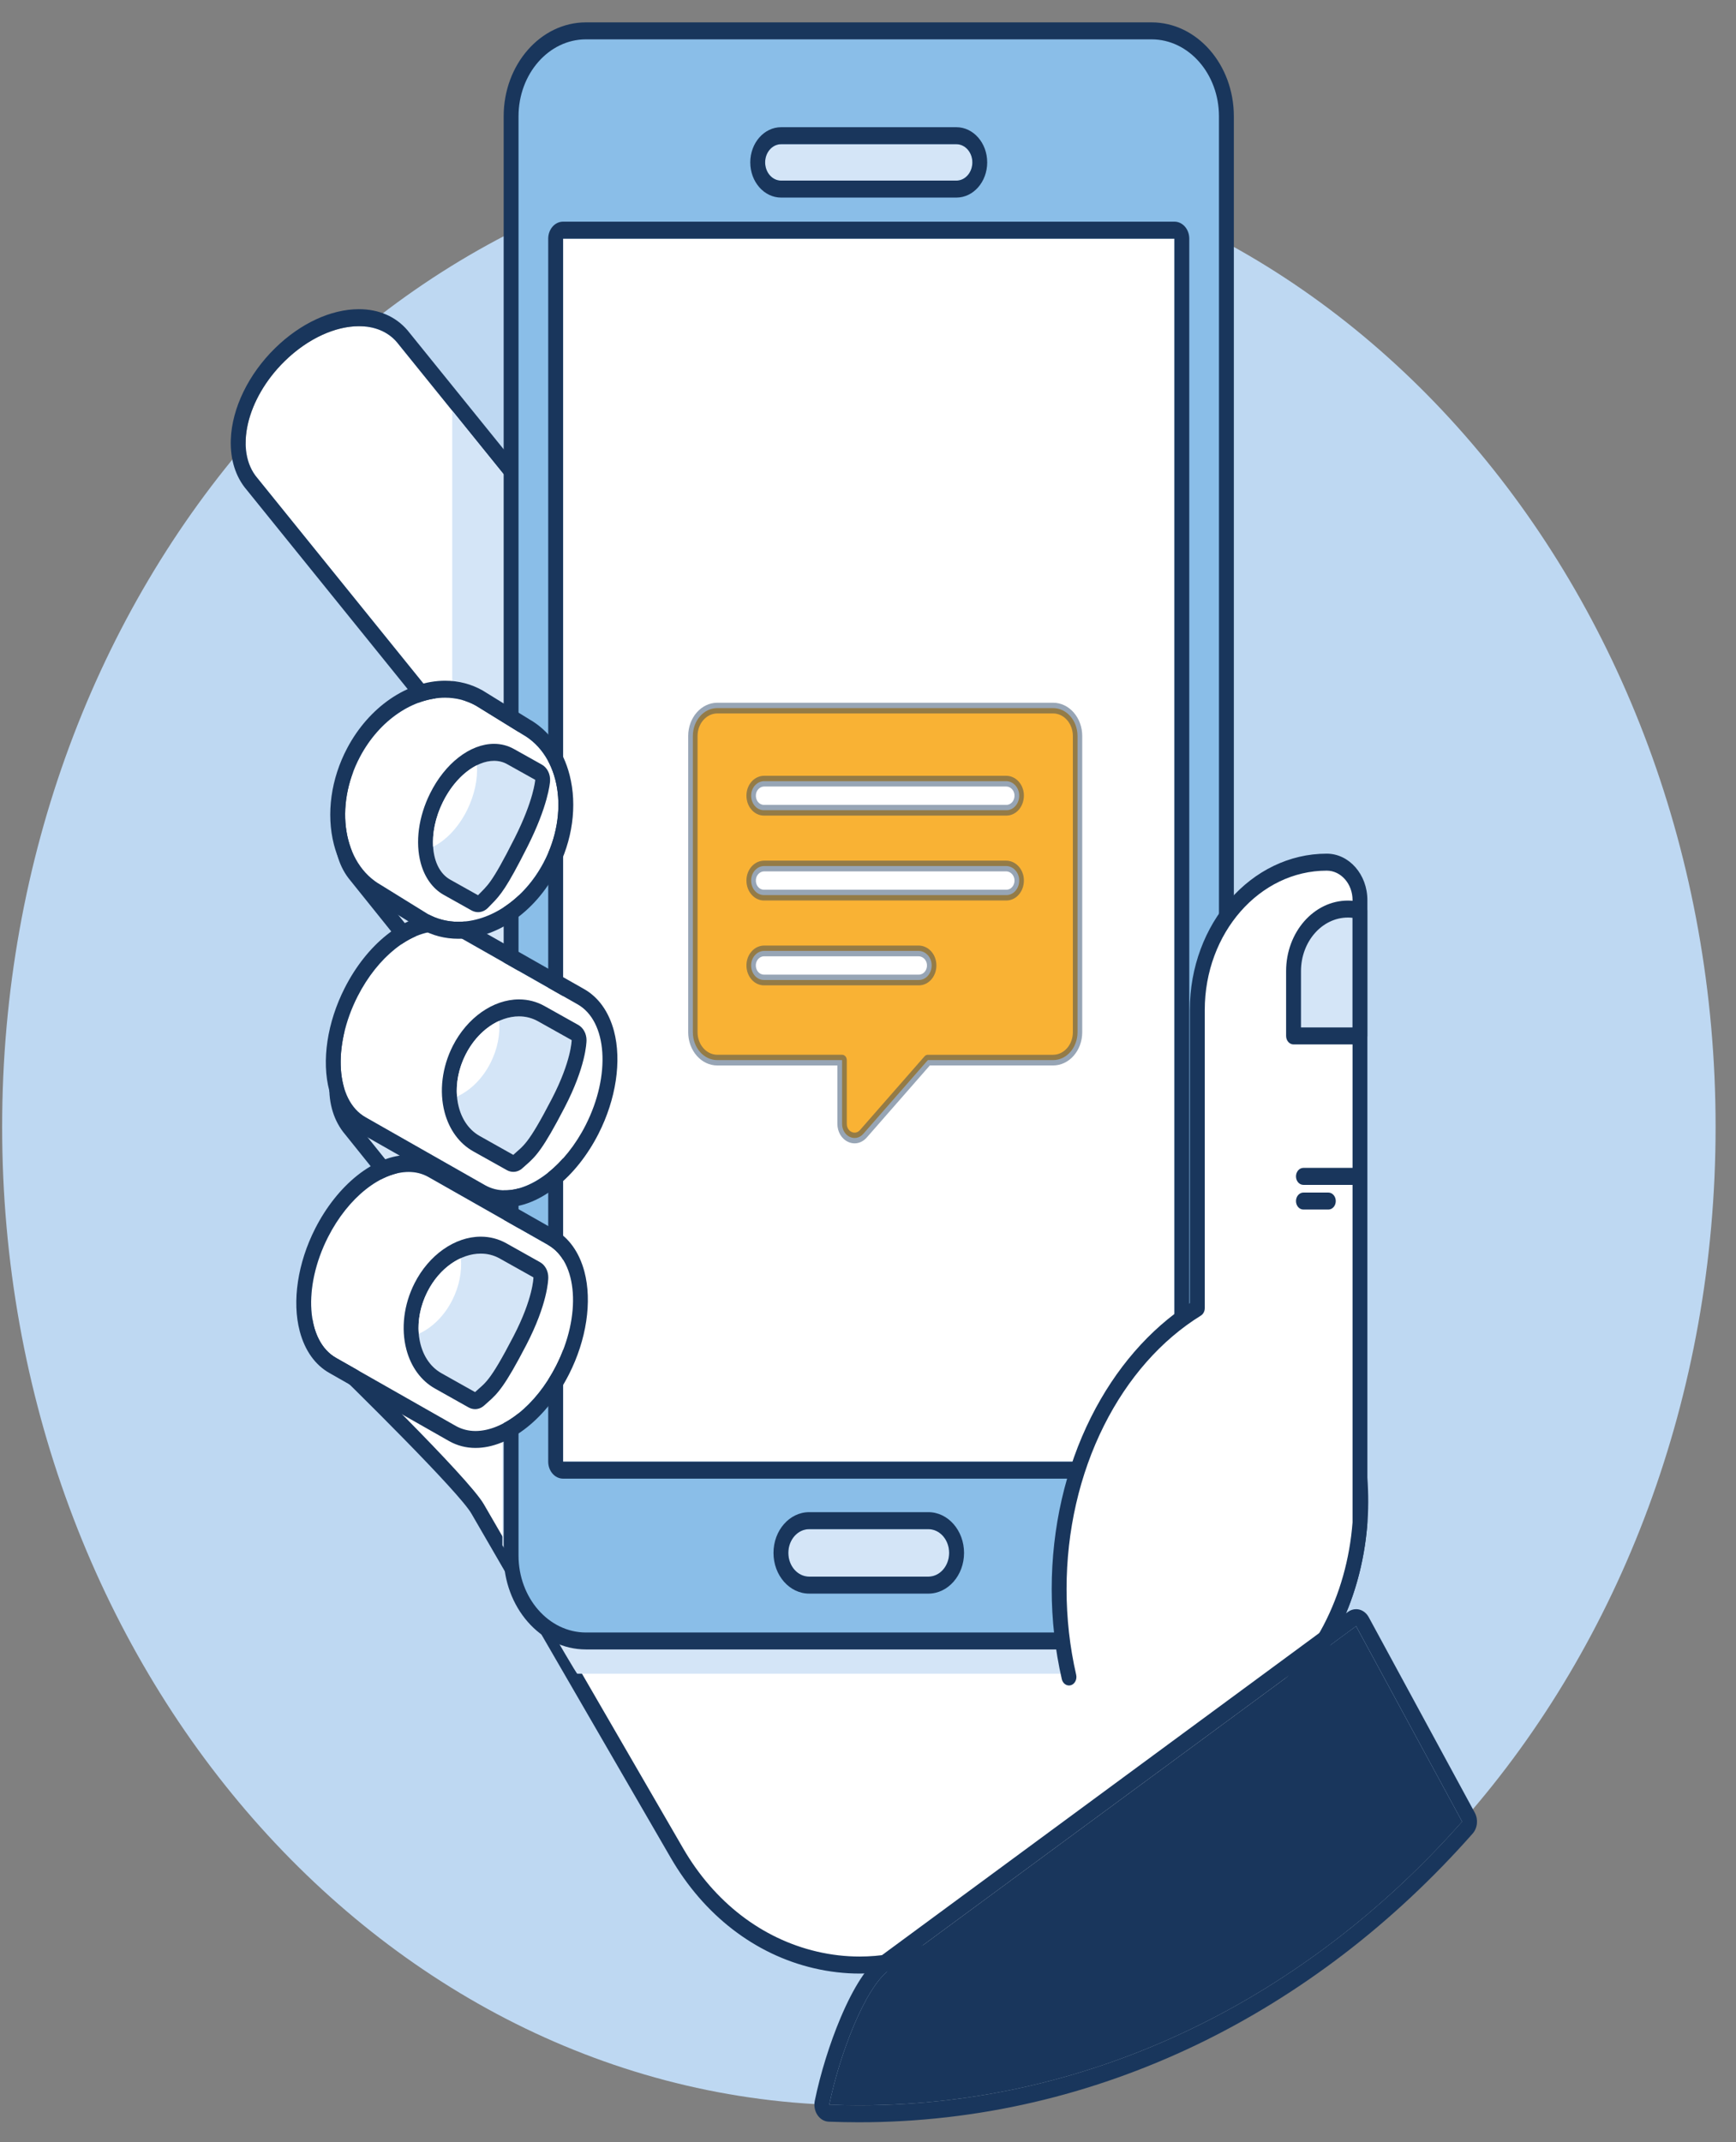 <svg width="77" height="95" viewBox="0 0 77 95" fill="none" xmlns="http://www.w3.org/2000/svg">
<rect x="0" y="0" width="77" height="95" fill="#808080" stroke="none"/>
<path d="M38.095 6.585C17.108 6.585 0.095 26.01 0.095 49.972C0.095 73.935 17.108 93.362 38.095 93.362C59.081 93.362 76.095 73.935 76.095 49.972C76.095 26.01 59.081 6.585 38.095 6.585Z" fill="#BED8F2"/>
<path d="M17.6 15.171C16.562 13.966 14.338 14.342 12.632 16.01C10.926 17.679 10.384 20.005 11.422 21.209L23.88 36.622C24.919 37.827 27.143 37.45 28.849 35.782C30.555 34.114 31.096 31.786 30.057 30.581L17.6 15.171Z" fill="white"/>
<path d="M28.85 35.781C27.818 36.789 26.596 37.327 25.562 37.327C24.887 37.327 24.291 37.097 23.881 36.621L11.424 21.209C10.384 20.005 10.926 17.678 12.632 16.01C13.664 15.002 14.885 14.465 15.918 14.465C16.594 14.465 17.191 14.695 17.6 15.171L30.057 30.581C31.097 31.785 30.555 34.114 28.85 35.781ZM18.085 14.66C18.081 14.654 18.076 14.649 18.072 14.644C17.547 14.034 16.802 13.711 15.918 13.711C14.679 13.711 13.325 14.34 12.203 15.437C11.024 16.589 10.289 18.102 10.238 19.483C10.205 20.373 10.449 21.149 10.945 21.727L23.395 37.132C23.4 37.138 23.404 37.145 23.41 37.15C23.935 37.758 24.678 38.08 25.561 38.08C26.801 38.08 28.155 37.45 29.279 36.352C30.457 35.2 31.192 33.688 31.242 32.307C31.276 31.417 31.032 30.64 30.535 30.06L18.085 14.66Z" fill="#19365C"/>
<path d="M20.058 18.211V31.892L23.88 36.622C24.919 37.826 27.143 37.448 28.85 35.781C30.555 34.115 31.098 31.786 30.058 30.582L20.058 18.211Z" fill="#D4E5F7"/>
<path d="M47.405 40.902L26.972 56.333L22.726 51.999C21.676 50.806 20.434 54.011 18.745 55.702C17.057 57.392 13.272 57.027 14.323 59.742C14.323 59.742 20.479 65.694 21.184 66.911L30.025 82.174C32.979 87.274 38.994 88.673 43.461 85.301L56.01 75.823C60.477 72.451 61.701 65.583 58.748 60.483L47.405 40.902Z" fill="white"/>
<path d="M59.837 68.724C59.337 71.523 57.913 73.932 55.826 75.508L43.279 84.986C41.727 86.157 39.948 86.763 38.13 86.763C37.503 86.763 36.87 86.691 36.241 86.544C33.79 85.974 31.681 84.348 30.3 81.965L21.459 66.703C20.767 65.507 15.272 60.166 14.597 59.51C14.457 59.121 14.435 58.811 14.529 58.565C14.748 58.005 15.592 57.684 16.487 57.343C17.333 57.021 18.293 56.655 18.964 55.983C19.566 55.38 20.114 54.591 20.598 53.895C21.196 53.033 21.816 52.143 22.221 52.115C22.278 52.11 22.37 52.122 22.495 52.264C22.5 52.269 22.503 52.273 22.509 52.278L26.754 56.612C26.867 56.725 27.031 56.74 27.156 56.645L47.313 41.422L58.474 60.688C59.851 63.072 60.336 65.926 59.837 68.724ZM47.679 40.694C47.631 40.612 47.556 40.553 47.471 40.533C47.386 40.514 47.296 40.533 47.223 40.588L27.003 55.858L22.952 51.724C22.722 51.466 22.462 51.344 22.182 51.365C21.48 51.411 20.863 52.302 20.08 53.428C19.591 54.132 19.087 54.86 18.528 55.418C17.959 55.989 17.103 56.314 16.276 56.629C15.241 57.024 14.26 57.397 13.927 58.26C13.745 58.727 13.777 59.261 14.02 59.894C14.04 59.946 14.07 59.992 14.109 60.029C15.812 61.675 20.35 66.158 20.908 67.118L29.749 82.381C31.226 84.932 33.484 86.673 36.108 87.283C36.781 87.44 37.459 87.518 38.13 87.518C40.077 87.518 41.981 86.868 43.64 85.615L56.19 76.138C58.423 74.451 59.948 71.872 60.483 68.876C61.017 65.88 60.498 62.825 59.021 60.275L47.679 40.694Z" fill="#19365C"/>
<path d="M29.485 53.176L21.984 43.777C20.95 42.566 18.724 42.934 17.014 44.595C15.302 46.257 14.752 48.583 15.788 49.789L24.529 60.672C25.564 61.881 27.789 61.513 29.502 59.851L29.051 57.754C30.761 56.094 30.521 54.385 29.485 53.176Z" fill="#D4E5F7"/>
<path d="M29.051 57.754L29.502 59.852C28.469 60.852 27.252 61.384 26.22 61.384C25.54 61.384 24.941 61.153 24.528 60.672L15.787 49.789C14.752 48.583 15.3 46.256 17.013 44.595C18.043 43.595 19.261 43.063 20.292 43.063C20.973 43.063 21.573 43.296 21.984 43.777L29.485 53.175C30.52 54.383 30.76 56.094 29.051 57.754ZM22.472 43.27C22.466 43.264 22.461 43.258 22.456 43.251C21.931 42.635 21.182 42.31 20.292 42.31C19.057 42.31 17.705 42.934 16.586 44.022C15.404 45.169 14.664 46.678 14.608 48.06C14.573 48.95 14.815 49.725 15.309 50.307L24.043 61.182C24.049 61.188 24.052 61.192 24.058 61.198C24.583 61.813 25.332 62.136 26.221 62.136C27.456 62.136 28.808 61.513 29.93 60.426C30.12 60.241 30.202 59.95 30.143 59.673L29.787 58.009C30.108 57.651 30.367 57.278 30.556 56.892C30.801 56.395 30.937 55.878 30.957 55.355C30.996 54.397 30.653 53.465 29.967 52.659L22.472 43.27Z" fill="#19365C"/>
<path d="M29.725 41.926L22.224 32.528C21.191 31.317 18.965 31.686 17.254 33.346C15.543 35.006 14.993 37.333 16.028 38.54L24.769 49.423C25.805 50.632 28.029 50.264 29.742 48.603L29.291 46.505C31.001 44.844 30.762 43.134 29.725 41.926Z" fill="#D4E5F7"/>
<path d="M29.293 46.504L29.743 48.602C28.711 49.602 27.493 50.134 26.462 50.134C25.781 50.134 25.182 49.902 24.77 49.421L16.029 38.539C14.994 37.333 15.543 35.006 17.255 33.345C18.285 32.345 19.502 31.813 20.534 31.813C21.214 31.813 21.815 32.045 22.226 32.527L29.726 41.925C30.761 43.133 31.002 44.844 29.293 46.504ZM22.712 32.02L22.697 32.002C22.171 31.385 21.423 31.06 20.533 31.06C19.298 31.06 17.946 31.684 16.827 32.772C15.644 33.919 14.904 35.429 14.849 36.81C14.814 37.699 15.056 38.475 15.549 39.057L24.284 49.931C24.289 49.938 24.293 49.943 24.298 49.948C24.824 50.563 25.572 50.886 26.462 50.886C27.697 50.886 29.048 50.262 30.17 49.176C30.36 48.992 30.444 48.7 30.384 48.421L30.027 46.759C30.349 46.401 30.607 46.026 30.796 45.642C31.042 45.145 31.177 44.628 31.198 44.105C31.237 43.147 30.894 42.214 30.207 41.409L22.712 32.02Z" fill="#19365C"/>
<path d="M26.973 56.333L22.727 52C22.582 51.835 22.435 51.755 22.283 51.741V68.523C22.283 68.523 25.539 74.219 25.604 74.219H50.691C52.521 74.219 54.011 72.518 54.011 70.429V52.305L47.406 40.902L26.973 56.333Z" fill="#D4E5F7"/>
<path d="M51.077 1.368H25.989C24.159 1.368 22.669 3.069 22.669 5.159V68.978C22.669 71.067 24.159 72.768 25.989 72.768H51.077C52.908 72.768 54.396 71.066 54.396 68.978V5.159C54.397 3.069 52.908 1.368 51.077 1.368Z" fill="#8ABEE8"/>
<path d="M54.067 68.978C54.067 70.861 52.726 72.393 51.077 72.393H25.99C24.341 72.393 22.999 70.861 22.999 68.978V5.159C22.999 3.276 24.341 1.745 25.99 1.745H51.077C52.726 1.745 54.067 3.276 54.067 5.159V68.978ZM51.077 0.992H25.99C23.977 0.992 22.34 2.862 22.34 5.159V68.978C22.34 71.275 23.977 73.145 25.99 73.145H51.077C53.09 73.145 54.727 71.275 54.727 68.978V5.159C54.727 2.862 53.09 0.992 51.077 0.992Z" fill="#19365C"/>
<path d="M42.42 6.997H34.645C34.255 6.997 33.938 7.358 33.938 7.804C33.938 8.25 34.255 8.612 34.645 8.612H42.42C42.81 8.612 43.128 8.25 43.128 7.804C43.128 7.358 42.811 6.997 42.42 6.997Z" fill="#85CAF0"/>
<path d="M42.42 6.395H34.645C34.255 6.395 33.938 6.756 33.938 7.201C33.938 7.648 34.255 8.009 34.645 8.009H42.42C42.81 8.009 43.128 7.648 43.128 7.201C43.128 6.755 42.811 6.395 42.42 6.395Z" fill="#D4E5F7"/>
<path d="M42.421 8.009H34.645C34.255 8.009 33.938 7.648 33.938 7.201C33.938 6.756 34.255 6.395 34.645 6.395H42.421C42.811 6.395 43.129 6.756 43.129 7.201C43.129 7.648 42.812 8.009 42.421 8.009ZM42.421 5.641H34.645C33.892 5.641 33.278 6.341 33.278 7.201C33.278 8.063 33.893 8.762 34.645 8.762H42.421C43.175 8.762 43.787 8.063 43.787 7.201C43.787 6.341 43.175 5.641 42.421 5.641Z" fill="#19365C"/>
<path d="M41.177 67.811H35.89C35.38 67.811 34.967 68.281 34.967 68.864C34.967 69.446 35.38 69.916 35.89 69.916H41.177C41.687 69.916 42.099 69.446 42.099 68.864C42.099 68.281 41.687 67.811 41.177 67.811Z" fill="#D4E5F7"/>
<path d="M41.178 69.916H35.89C35.381 69.916 34.967 69.446 34.967 68.864C34.967 68.281 35.381 67.811 35.89 67.811H41.178C41.687 67.811 42.099 68.281 42.099 68.864C42.099 69.445 41.687 69.916 41.178 69.916ZM41.178 67.057H35.89C35.017 67.057 34.308 67.868 34.308 68.864C34.308 69.859 35.017 70.669 35.89 70.669H41.178C42.05 70.669 42.76 69.859 42.76 68.864C42.76 67.868 42.049 67.057 41.178 67.057Z" fill="#19365C"/>
<path d="M52.09 10.582H24.976V64.817H52.09V10.582Z" fill="white"/>
<path d="M52.091 64.818H24.976V10.584H52.091V64.818ZM52.091 9.829H24.976C24.61 9.829 24.316 10.167 24.316 10.583V64.818C24.316 65.233 24.61 65.571 24.976 65.571H52.091C52.455 65.571 52.75 65.233 52.75 64.818V10.583C52.75 10.166 52.455 9.829 52.091 9.829Z" fill="#19365C"/>
<path d="M25.611 44.534L20.308 41.523C18.981 40.775 16.989 41.968 15.86 44.186C14.732 46.403 14.894 48.805 16.222 49.549L21.525 52.563C22.853 53.309 24.843 52.114 25.974 49.898C27.102 47.682 26.941 45.28 25.611 44.534Z" fill="white"/>
<path d="M25.975 49.897C25.073 51.666 23.624 52.786 22.399 52.786C22.09 52.786 21.795 52.714 21.526 52.564L16.222 49.548C14.894 48.804 14.732 46.403 15.861 44.185C16.761 42.416 18.21 41.298 19.435 41.298C19.745 41.298 20.04 41.371 20.309 41.522L25.611 44.533C26.941 45.28 27.102 47.682 25.975 49.897ZM25.904 43.858L20.603 40.847H20.602C20.247 40.647 19.854 40.545 19.436 40.545C18.692 40.545 17.901 40.862 17.15 41.462C16.419 42.045 15.776 42.856 15.292 43.808C14.512 45.339 14.256 47.045 14.606 48.368C14.833 49.224 15.292 49.865 15.93 50.224L21.232 53.237C21.233 53.239 21.234 53.239 21.236 53.239C21.59 53.437 21.982 53.539 22.4 53.539C23.144 53.539 23.935 53.222 24.688 52.623C25.419 52.039 26.062 51.228 26.547 50.276C27.326 48.745 27.582 47.04 27.232 45.716C27.002 44.861 26.544 44.219 25.904 43.858Z" fill="#19365C"/>
<path d="M20.656 46.759C19.942 48.162 20.22 49.782 21.276 50.375L22.767 51.212C23.216 50.792 23.392 50.818 24.476 48.729C25.349 47.046 25.355 46.125 25.355 46.125L23.865 45.29C22.807 44.696 21.37 45.354 20.656 46.759Z" fill="#D4E5F7"/>
<path d="M24.475 48.729C23.392 50.818 23.215 50.792 22.767 51.212L21.277 50.375C20.219 49.78 19.942 48.162 20.656 46.759C21.192 45.705 22.134 45.071 23.019 45.071C23.313 45.071 23.601 45.141 23.865 45.29L25.356 46.125C25.355 46.126 25.348 47.046 24.475 48.729ZM25.646 45.449L24.156 44.615C23.806 44.418 23.423 44.319 23.018 44.319C21.873 44.319 20.722 45.129 20.084 46.381C19.607 47.321 19.474 48.394 19.721 49.325C19.925 50.095 20.375 50.71 20.985 51.053L22.476 51.887C22.568 51.938 22.668 51.966 22.767 51.966C22.916 51.966 23.065 51.908 23.184 51.794C23.236 51.746 23.285 51.702 23.337 51.658C23.773 51.278 24.089 50.952 25.043 49.112C25.98 47.308 26.014 46.247 26.015 46.132C26.017 45.843 25.874 45.576 25.646 45.449Z" fill="#19365C"/>
<path d="M20.656 46.759C20.343 47.376 20.221 48.033 20.27 48.627C20.854 48.363 21.395 47.845 21.754 47.139C22.067 46.523 22.19 45.866 22.139 45.272C21.555 45.537 21.014 46.054 20.656 46.759Z" fill="white"/>
<path d="M24.302 55.203L19 52.192C17.672 51.444 15.68 52.637 14.552 54.855C13.423 57.072 13.585 59.475 14.914 60.22L20.216 63.233C21.545 63.979 23.536 62.784 24.665 60.568C25.794 58.351 25.631 55.949 24.302 55.203Z" fill="white"/>
<path d="M24.666 60.567C23.764 62.337 22.314 63.458 21.09 63.458C20.78 63.458 20.485 63.384 20.217 63.234L14.912 60.219C13.584 59.474 13.422 57.074 14.551 54.855C15.451 53.087 16.902 51.97 18.125 51.97C18.435 51.97 18.73 52.041 18.999 52.192L24.302 55.203C25.633 55.949 25.794 58.352 24.666 60.567ZM24.595 54.528L19.294 51.517H19.292C18.938 51.317 18.545 51.216 18.126 51.216C17.382 51.216 16.591 51.533 15.841 52.13C15.11 52.715 14.467 53.525 13.982 54.476C13.202 56.007 12.946 57.714 13.296 59.037C13.523 59.894 13.982 60.535 14.621 60.892L19.924 63.908H19.925C20.28 64.107 20.671 64.209 21.09 64.209C21.834 64.209 22.624 63.892 23.377 63.294C24.108 62.711 24.752 61.899 25.236 60.946C26.015 59.415 26.271 57.712 25.921 56.388C25.692 55.532 25.235 54.889 24.595 54.528Z" fill="#19365C"/>
<path d="M23.172 32.565L21.117 31.297C19.437 30.348 17.131 31.365 15.967 33.562C14.804 35.758 15.223 38.307 16.904 39.251L18.959 40.524C20.64 41.469 22.945 40.453 24.109 38.255C25.273 36.059 24.854 33.51 23.172 32.565Z" fill="white"/>
<path d="M24.11 38.255C23.242 39.895 21.737 40.877 20.331 40.877C19.854 40.877 19.387 40.763 18.96 40.523L16.903 39.25C15.222 38.306 14.803 35.757 15.967 33.561C16.835 31.922 18.339 30.94 19.743 30.94C20.222 30.94 20.69 31.054 21.116 31.295L23.172 32.564C24.854 33.51 25.272 36.059 24.11 38.255ZM23.475 31.896L21.43 30.633C21.423 30.628 21.416 30.625 21.409 30.62C20.9 30.333 20.339 30.187 19.743 30.187C18.066 30.187 16.363 31.358 15.402 33.172C14.679 34.536 14.464 36.095 14.81 37.448C15.093 38.548 15.728 39.426 16.599 39.919L18.645 41.185C18.653 41.19 18.66 41.194 18.667 41.199C19.176 41.486 19.736 41.63 20.331 41.63C21.151 41.63 21.991 41.352 22.761 40.828C23.537 40.297 24.198 39.543 24.674 38.646C25.397 37.281 25.612 35.722 25.265 34.369C24.983 33.267 24.348 32.392 23.475 31.896Z" fill="#19365C"/>
<path d="M19.648 35.56C18.949 36.971 19.092 38.513 19.968 39.005L21.203 39.697C21.615 39.258 21.766 39.267 22.827 37.165C23.68 35.471 23.74 34.582 23.74 34.582L22.505 33.891C21.627 33.399 20.349 34.147 19.648 35.56Z" fill="#D4E5F7"/>
<path d="M22.826 37.166C21.766 39.267 21.616 39.257 21.203 39.698L19.968 39.006C19.092 38.514 18.949 36.972 19.648 35.561C20.203 34.442 21.119 33.74 21.913 33.74C22.121 33.74 22.322 33.788 22.503 33.892L23.739 34.582C23.74 34.582 23.68 35.471 22.826 37.166ZM24.031 33.905L22.795 33.214C22.525 33.063 22.228 32.986 21.913 32.986C20.851 32.986 19.738 33.85 19.074 35.189C18.562 36.222 18.412 37.347 18.663 38.276C18.835 38.911 19.196 39.41 19.678 39.681L20.914 40.373C21.006 40.423 21.106 40.45 21.204 40.45C21.368 40.45 21.53 40.38 21.655 40.247C21.704 40.194 21.748 40.15 21.796 40.102C22.199 39.696 22.473 39.376 23.398 37.541C24.3 35.751 24.391 34.748 24.398 34.64C24.419 34.332 24.273 34.04 24.031 33.905Z" fill="#19365C"/>
<path d="M19.648 35.56C19.313 36.236 19.171 36.943 19.211 37.548C19.779 37.269 20.335 36.695 20.718 35.923C21.052 35.247 21.194 34.54 21.154 33.934C20.586 34.215 20.031 34.788 19.648 35.56Z" fill="white"/>
<path d="M18.959 57.28C18.246 58.683 18.523 60.303 19.58 60.896L21.07 61.732C21.52 61.314 21.695 61.338 22.779 59.25C23.652 57.567 23.659 56.646 23.659 56.646L22.169 55.811C21.112 55.217 19.674 55.875 18.959 57.28Z" fill="#D4E5F7"/>
<path d="M22.779 59.25C21.696 61.339 21.519 61.313 21.071 61.732L19.581 60.895C18.523 60.301 18.247 58.683 18.96 57.28C19.496 56.225 20.439 55.592 21.323 55.592C21.618 55.592 21.905 55.662 22.169 55.811L23.66 56.646C23.66 56.647 23.652 57.567 22.779 59.25ZM23.95 55.97L22.46 55.135C22.111 54.939 21.727 54.84 21.323 54.84C20.177 54.84 19.026 55.649 18.389 56.902C17.911 57.842 17.779 58.914 18.026 59.846C18.229 60.616 18.679 61.23 19.29 61.573L20.78 62.41C20.872 62.461 20.973 62.488 21.071 62.488C21.22 62.488 21.369 62.43 21.488 62.316C21.541 62.268 21.59 62.224 21.641 62.18C22.077 61.8 22.393 61.474 23.348 59.635C24.284 57.828 24.318 56.769 24.319 56.654C24.322 56.364 24.178 56.096 23.95 55.97Z" fill="#19365C"/>
<path d="M18.96 57.28C18.647 57.898 18.524 58.554 18.574 59.148C19.158 58.883 19.699 58.366 20.058 57.66C20.371 57.043 20.494 56.386 20.443 55.792C19.86 56.058 19.319 56.574 18.96 57.28Z" fill="white"/>
<path d="M58.847 38.233C55.676 38.233 53.105 41.167 53.105 44.788V58.009C49.477 60.254 46.978 64.991 46.978 70.469C46.978 71.822 47.13 73.13 47.415 74.367L50.154 80.245L56.008 75.823C58.581 73.88 60.078 70.78 60.32 67.526V56.975V39.916C60.32 38.987 59.66 38.233 58.847 38.233Z" fill="white"/>
<path d="M58.846 37.856C55.5 37.856 52.775 40.965 52.775 44.788V57.787C50.988 58.943 49.476 60.686 48.395 62.84C47.252 65.119 46.648 67.755 46.648 70.47C46.648 71.827 46.8 73.17 47.096 74.462C47.142 74.663 47.323 74.784 47.5 74.731C47.675 74.678 47.779 74.472 47.734 74.27C47.452 73.043 47.307 71.764 47.307 70.47C47.307 67.887 47.883 65.378 48.969 63.214C50.023 61.113 51.508 59.426 53.265 58.34C53.37 58.275 53.437 58.149 53.437 58.009V44.788C53.437 41.381 55.864 38.609 58.847 38.609C59.478 38.609 59.992 39.195 59.992 39.915V67.508C59.741 70.783 58.224 73.697 55.828 75.508L49.972 79.931C49.82 80.046 49.778 80.279 49.88 80.452C49.943 80.562 50.047 80.622 50.154 80.622C50.216 80.622 50.28 80.6 50.335 80.559L56.19 76.136C58.76 74.195 60.385 71.069 60.649 67.557C60.649 67.546 60.65 67.535 60.65 67.525V39.915C60.65 38.78 59.84 37.856 58.846 37.856Z" fill="#19365C"/>
<path d="M59.788 40.313C58.457 40.313 57.377 41.547 57.377 43.067V45.94H60.322V40.381C60.15 40.337 59.971 40.313 59.788 40.313Z" fill="#D4E5F7"/>
<path d="M59.989 45.562H57.705V43.066C57.705 41.756 58.639 40.689 59.788 40.689C59.853 40.689 59.922 40.692 59.989 40.701V45.562ZM60.392 40.013C60.193 39.963 59.989 39.936 59.788 39.936C58.276 39.936 57.045 41.34 57.045 43.066V45.939C57.045 46.147 57.193 46.316 57.376 46.316H60.32C60.501 46.316 60.649 46.148 60.649 45.939V40.38C60.649 40.205 60.544 40.053 60.392 40.013Z" fill="#19365C"/>
<path d="M60.246 51.79H57.812C57.63 51.79 57.483 51.959 57.483 52.167C57.483 52.376 57.63 52.544 57.812 52.544H60.246C60.428 52.544 60.574 52.376 60.574 52.167C60.574 51.959 60.428 51.79 60.246 51.79Z" fill="#19365C"/>
<path d="M58.919 52.884H57.813C57.631 52.884 57.483 53.053 57.483 53.261C57.483 53.47 57.631 53.638 57.813 53.638H58.919C59.101 53.638 59.248 53.47 59.248 53.261C59.248 53.053 59.101 52.884 58.919 52.884Z" fill="#19365C"/>
<path d="M39.425 87.373C38.366 88.152 37.241 91.094 36.781 93.336C37.217 93.351 37.655 93.361 38.094 93.361C48.531 93.361 57.984 88.557 64.852 80.78L60.148 72.112L39.425 87.373Z" fill="#19365C"/>
<path d="M38.095 93.362C37.656 93.362 37.218 93.352 36.782 93.335C37.242 91.093 38.367 88.153 39.425 87.375L60.15 72.112L64.852 80.781C57.984 88.558 48.532 93.362 38.095 93.362ZM60.71 71.715C60.616 71.542 60.466 71.421 60.294 71.377C60.245 71.364 60.198 71.359 60.149 71.359C60.023 71.359 59.899 71.399 59.79 71.479L39.068 86.74C38.466 87.183 37.867 88.103 37.285 89.477C36.805 90.613 36.386 91.956 36.139 93.163C36.095 93.382 36.138 93.614 36.258 93.791C36.378 93.971 36.562 94.079 36.758 94.086C37.214 94.104 37.664 94.113 38.095 94.113C40.704 94.113 43.31 93.814 45.844 93.225C48.314 92.652 50.745 91.794 53.067 90.681C55.349 89.585 57.549 88.228 59.609 86.651C61.649 85.089 63.57 83.291 65.317 81.313C65.536 81.066 65.575 80.681 65.413 80.383L60.71 71.715Z" fill="#19365C"/>
<path d="M46.709 31.401H31.815C31.216 31.401 30.732 31.955 30.732 32.637V45.774C30.732 46.457 31.216 47.01 31.815 47.01H37.35V49.831C37.35 50.394 37.946 50.676 38.294 50.277L41.155 47.01H46.71C47.308 47.01 47.793 46.457 47.793 45.774V32.637C47.792 31.955 47.308 31.401 46.709 31.401Z" fill="#F9B234"/>
<g opacity="0.82">
<g opacity="0.82">
<g opacity="0.82">
<path opacity="0.82" d="M37.908 50.702C37.809 50.702 37.709 50.681 37.612 50.634C37.322 50.497 37.142 50.19 37.142 49.831V47.249H31.816C31.104 47.249 30.525 46.587 30.525 45.775V32.637C30.525 31.824 31.105 31.163 31.816 31.163H46.711C47.423 31.163 48.002 31.825 48.002 32.637V45.774C48.002 46.587 47.423 47.248 46.711 47.248H41.242L38.443 50.446C38.293 50.614 38.103 50.702 37.908 50.702ZM31.815 31.638C31.333 31.638 30.94 32.086 30.94 32.637V45.774C30.94 46.324 31.332 46.773 31.815 46.773H37.35C37.465 46.773 37.559 46.879 37.559 47.01V49.831C37.559 49.996 37.638 50.132 37.771 50.196C37.904 50.258 38.044 50.227 38.147 50.11L41.008 46.843C41.047 46.798 41.1 46.774 41.155 46.774H46.711C47.193 46.774 47.586 46.326 47.586 45.775V32.637C47.586 32.087 47.194 31.638 46.711 31.638H31.815Z" fill="#19365C"/>
</g>
</g>
</g>
<path d="M44.627 34.641H33.896C33.606 34.641 33.352 34.883 33.32 35.212C33.283 35.6 33.548 35.93 33.881 35.93H44.642C44.975 35.93 45.24 35.6 45.203 35.212C45.17 34.882 44.916 34.641 44.627 34.641Z" fill="white"/>
<g opacity="0.82">
<g opacity="0.82">
<g opacity="0.82">
<path opacity="0.82" d="M44.643 36.167H33.88C33.661 36.167 33.452 36.06 33.305 35.874C33.158 35.687 33.089 35.436 33.113 35.185C33.157 34.738 33.493 34.402 33.896 34.402H44.627C45.029 34.402 45.365 34.738 45.41 35.184C45.433 35.435 45.363 35.686 45.217 35.873C45.071 36.06 44.861 36.167 44.643 36.167ZM33.897 34.878C33.709 34.878 33.547 35.036 33.528 35.237C33.517 35.356 33.547 35.469 33.616 35.557C33.683 35.642 33.78 35.692 33.881 35.692H44.643C44.744 35.692 44.841 35.642 44.908 35.557C44.976 35.469 45.008 35.356 44.996 35.237C44.977 35.036 44.815 34.878 44.628 34.878H33.897Z" fill="#19365C"/>
</g>
</g>
</g>
<path d="M44.627 38.404H33.896C33.606 38.404 33.352 38.647 33.32 38.975C33.283 39.364 33.548 39.693 33.881 39.693H44.642C44.975 39.693 45.24 39.364 45.203 38.975C45.17 38.647 44.916 38.404 44.627 38.404Z" fill="white"/>
<g opacity="0.82">
<g opacity="0.82">
<g opacity="0.82">
<path opacity="0.82" d="M44.643 39.932H33.88C33.661 39.932 33.452 39.824 33.305 39.637C33.158 39.451 33.089 39.2 33.113 38.95C33.157 38.504 33.493 38.166 33.896 38.166H44.627C45.029 38.166 45.365 38.503 45.41 38.949C45.433 39.2 45.364 39.451 45.218 39.637C45.071 39.824 44.861 39.932 44.643 39.932ZM33.897 38.641C33.709 38.641 33.547 38.799 33.528 39.002C33.517 39.12 33.547 39.232 33.616 39.32C33.684 39.406 33.78 39.455 33.881 39.455H44.643C44.744 39.455 44.841 39.406 44.908 39.32C44.976 39.232 45.008 39.12 44.996 39.002C44.977 38.8 44.815 38.641 44.628 38.641H33.897Z" fill="#19365C"/>
</g>
</g>
</g>
<path d="M40.744 42.168H33.895C33.605 42.168 33.353 42.411 33.319 42.74C33.282 43.128 33.547 43.458 33.88 43.458H40.759C41.091 43.458 41.357 43.128 41.32 42.74C41.288 42.411 41.033 42.168 40.744 42.168Z" fill="white"/>
<g opacity="0.82">
<g opacity="0.82">
<g opacity="0.82">
<path opacity="0.82" d="M40.761 43.695H33.881C33.662 43.695 33.452 43.588 33.306 43.402C33.159 43.216 33.089 42.965 33.113 42.715C33.158 42.267 33.495 41.931 33.895 41.931H40.745C41.148 41.931 41.484 42.267 41.529 42.714C41.553 42.965 41.483 43.215 41.337 43.401C41.189 43.588 40.98 43.695 40.761 43.695ZM33.895 42.406C33.706 42.406 33.547 42.561 33.526 42.767C33.516 42.884 33.546 42.997 33.615 43.085C33.683 43.17 33.779 43.22 33.88 43.22H40.76C40.861 43.22 40.958 43.17 41.025 43.085C41.094 42.998 41.126 42.885 41.114 42.767C41.095 42.566 40.932 42.407 40.745 42.407H33.895V42.406Z" fill="#19365C"/>
</g>
</g>
</g>
</svg>
